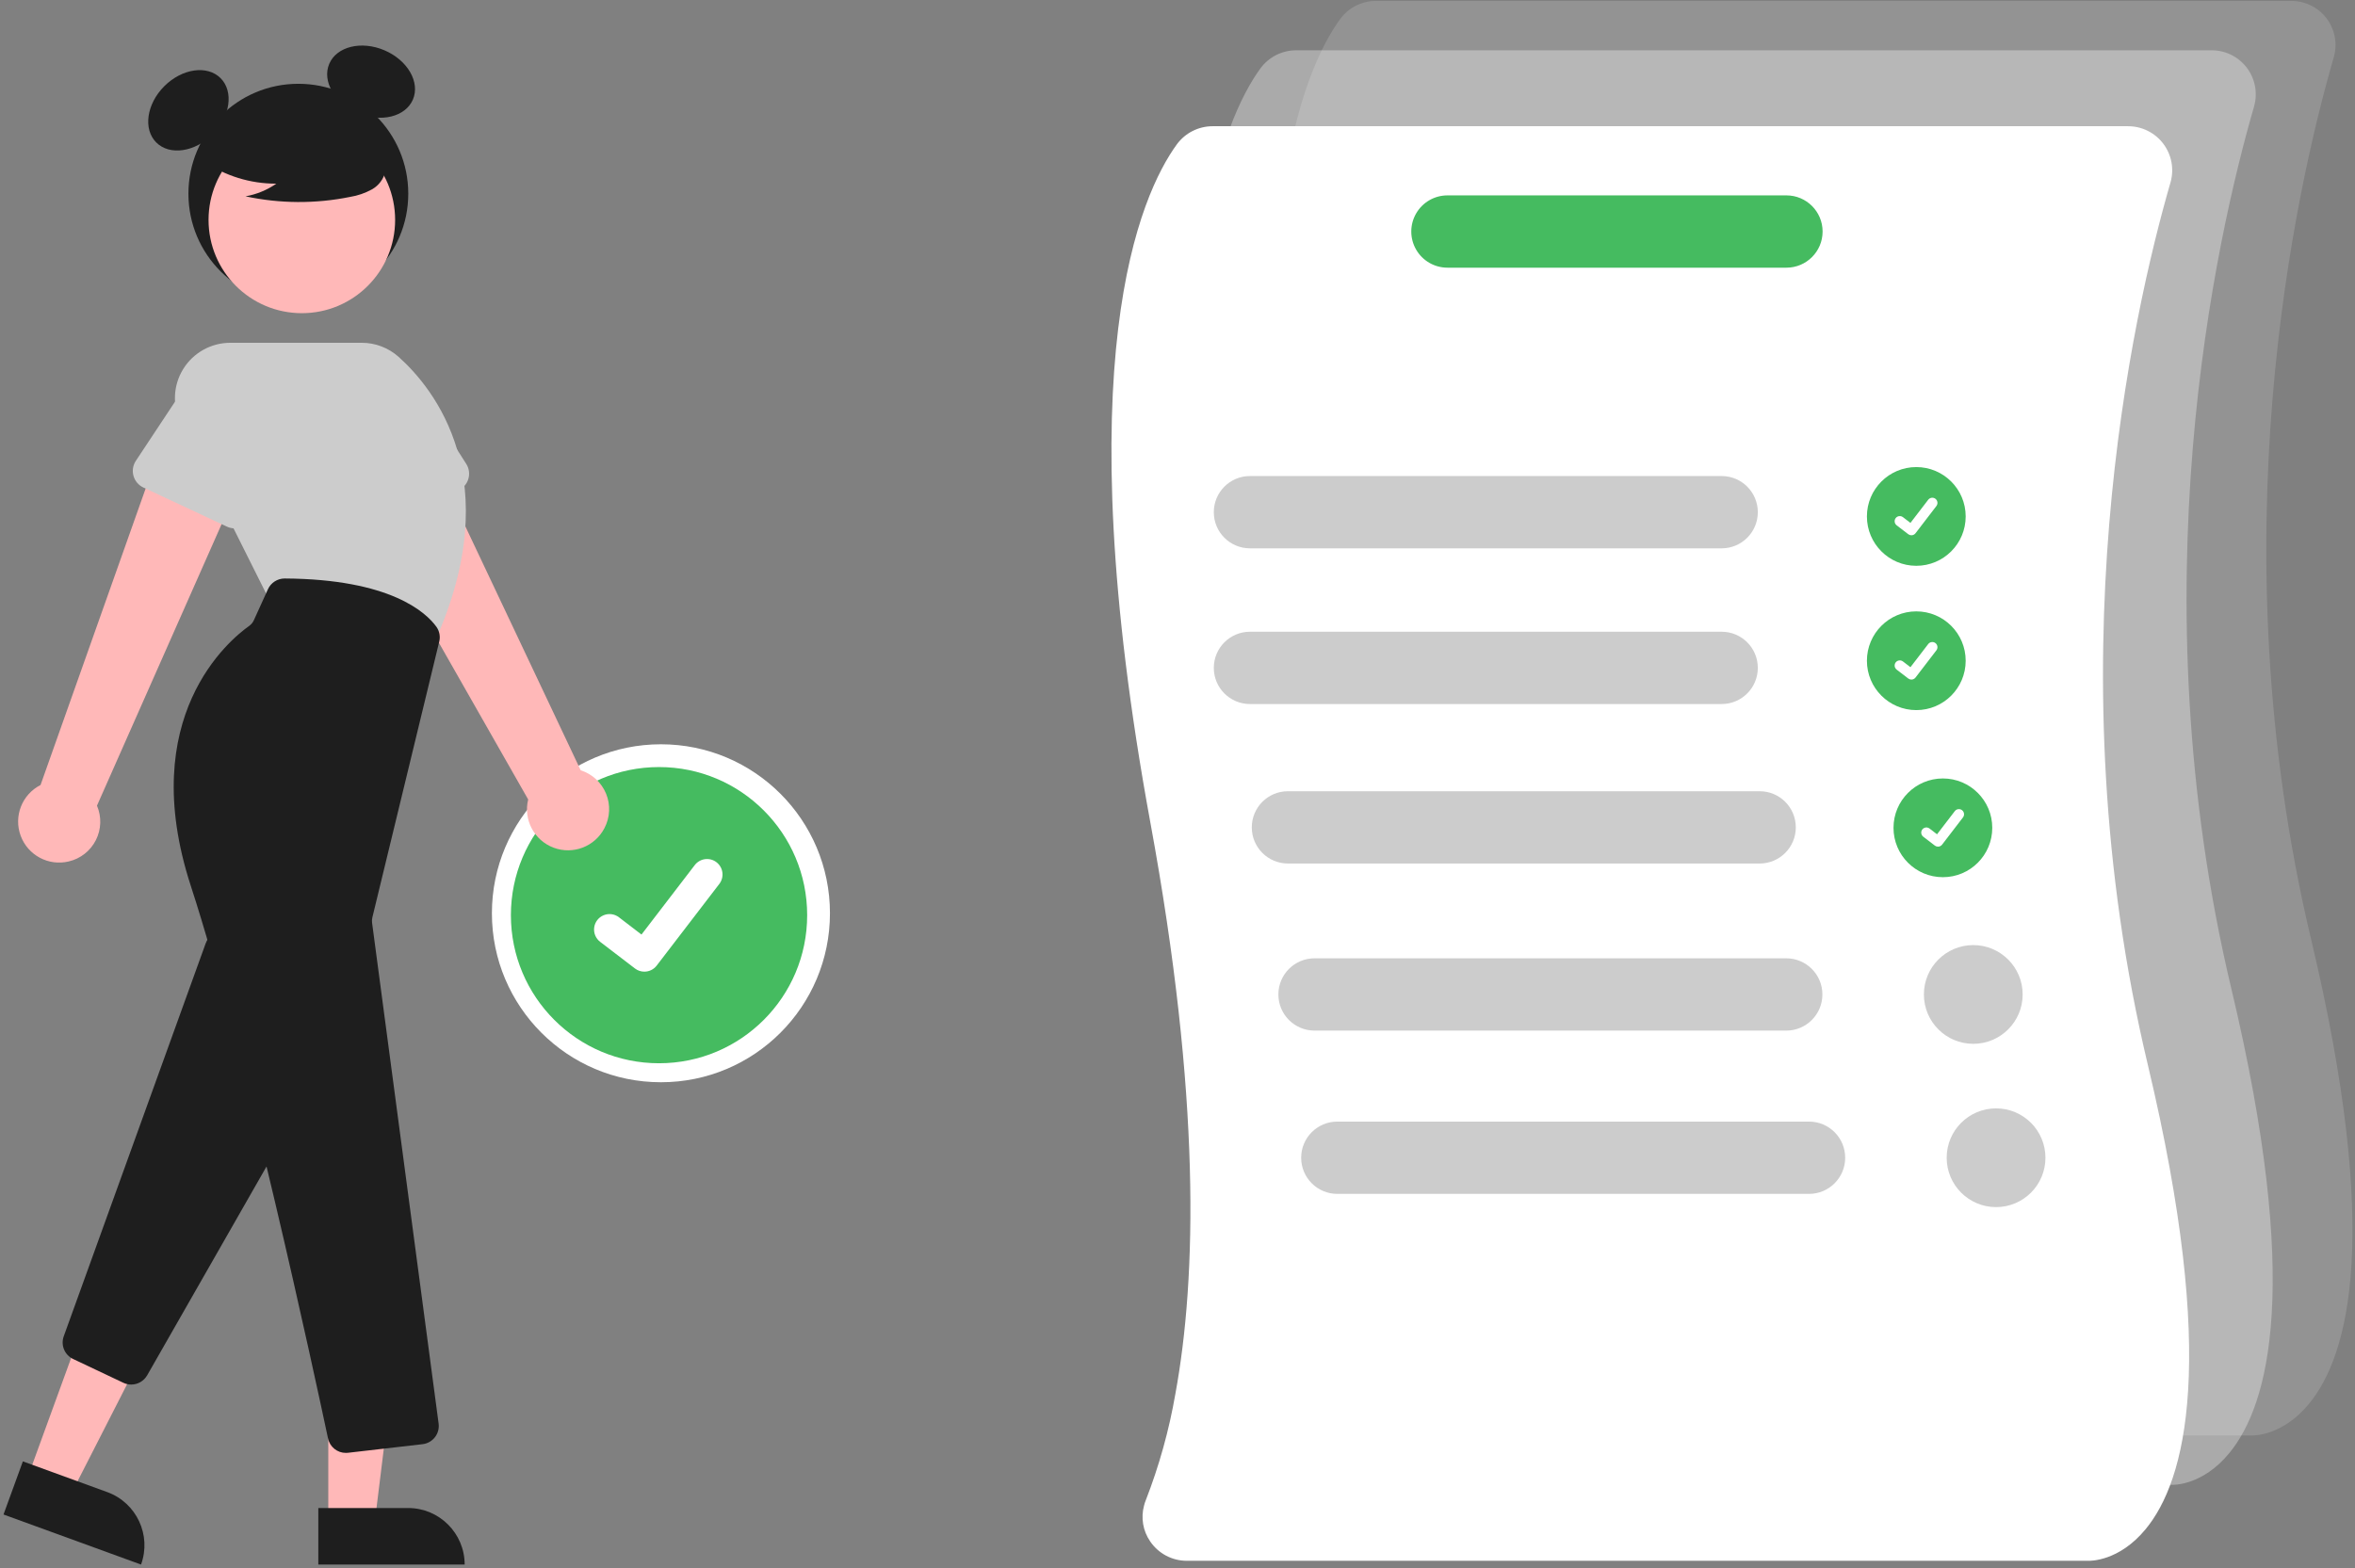 <?xml version="1.0" encoding="UTF-8"?>
<svg width="620px" height="413px" viewBox="0 0 620 413" version="1.1" xmlns="http://www.w3.org/2000/svg" xmlns:xlink="http://www.w3.org/1999/xlink">
    <rect x="0" y="0" width="620" height="413" fill="#808080" stroke="none"/>
    <title>lists</title>
    <g id="Page-1" stroke="none" stroke-width="1" fill="none" fill-rule="evenodd">
        <g id="undraw_To_do_list_re_9nt7" transform="translate(-87, -56)" fill-rule="nonzero">
            <path d="M694.883,425.69 C687.833,434.25 680.183,434.03 679.813,434.022 L442.433,434.022 C438.574,434.022 434.967,432.105 432.803,428.91 C430.905,426.157 430.316,422.707 431.193,419.48 C431.306,419.017 431.453,418.562 431.633,418.12 C435.163,409.05 437.779,399.65 439.443,390.06 C445.083,359.31 446.133,311.86 432.873,239.71 C410.493,117.85 430.283,74.15 439.823,61.02 C442.018,58.022 445.508,56.248 449.223,56.24 L690.263,56.24 C693.909,56.24 697.344,57.949 699.538,60.86 C701.732,63.772 702.43,67.546 701.423,71.05 C691.313,106 670.503,198.61 695.463,303.43 C714.023,381.38 705.393,412.94 694.883,425.69 Z" id="Path" fill="#FFFFFF" opacity="0.15"></path>
            <path d="M673.883,438.69 C666.833,447.25 659.183,447.03 658.813,447.022 L421.433,447.022 C417.574,447.022 413.967,445.105 411.803,441.91 C409.905,439.157 409.316,435.707 410.193,432.48 C410.306,432.017 410.453,431.562 410.633,431.12 C414.163,422.05 416.779,412.65 418.443,403.06 C424.083,372.31 425.133,324.86 411.873,252.71 C389.493,130.85 409.283,87.15 418.823,74.02 C421.018,71.022 424.508,69.248 428.223,69.24 L669.263,69.24 C672.909,69.24 676.344,70.949 678.538,73.86 C680.732,76.772 681.43,80.546 680.423,84.05 C670.313,119 649.503,211.61 674.463,316.43 C693.023,394.38 684.393,425.94 673.883,438.69 Z" id="Path" fill="#FFFFFF" opacity="0.33"></path>
            <path d="M651.883,458.69 C644.833,467.25 637.183,467.03 636.813,467.022 L399.433,467.022 C395.574,467.022 391.967,465.105 389.803,461.91 C387.905,459.157 387.316,455.707 388.193,452.48 C388.306,452.017 388.453,451.562 388.633,451.12 C392.163,442.05 394.779,432.65 396.443,423.06 C402.083,392.31 403.133,344.86 389.873,272.71 C367.493,150.85 387.283,107.15 396.823,94.02 C399.018,91.022 402.508,89.248 406.223,89.24 L647.263,89.24 C650.909,89.24 654.344,90.949 656.538,93.86 C658.732,96.772 659.43,100.546 658.423,104.05 C648.313,139 627.503,231.61 652.463,336.43 C671.023,414.38 662.393,445.94 651.883,458.69 Z" id="Path" fill="#FFFFFF"></path>
            <circle id="Oval" fill="#FFFFFF" cx="261.003" cy="296.5" r="44.5"></circle>
            <circle id="Oval" fill="#45BB60" cx="260.503" cy="297" r="39"></circle>
            <path d="M256.637,311.878 C255.76,311.879 254.906,311.596 254.204,311.069 L254.16,311.036 L244.995,304.019 C243.839,303.135 243.244,301.701 243.432,300.258 C243.621,298.815 244.565,297.582 245.909,297.025 C247.254,296.467 248.793,296.669 249.948,297.555 L255.884,302.107 L269.913,283.811 C270.57,282.954 271.541,282.393 272.612,282.252 C273.682,282.11 274.765,282.4 275.622,283.057 L275.535,283.176 L275.625,283.059 C277.407,284.429 277.744,286.983 276.378,288.768 L259.877,310.288 C259.103,311.294 257.906,311.881 256.637,311.878 L256.637,311.878 Z" id="Path" fill="#FFFFFF"></path>
            <circle id="Oval" fill="#1E1E1E" cx="165.546" cy="107.005" r="28.94"></circle>
            <ellipse id="Oval" fill="#1E1E1E" transform="translate(136.606, 85.05) rotate(-45) translate(-136.606, -85.05) " cx="136.606" cy="85.05" rx="11.975" ry="8.981"></ellipse>
            <ellipse id="Oval" fill="#1E1E1E" transform="translate(184.696, 77.507) rotate(-66.87) translate(-184.696, -77.507) " cx="184.696" cy="77.507" rx="8.981" ry="11.975"></ellipse>
            <path d="M246.132,274.087 C247.612,271.273 247.77,267.949 246.563,265.007 C245.356,262.066 242.909,259.81 239.879,258.847 L198.063,170.388 L178.935,183.801 L226.053,266.536 C224.744,271.85 227.616,277.303 232.738,279.23 C237.861,281.156 243.615,278.947 246.132,274.087 L246.132,274.087 Z" id="Path" fill="#FFB8B8"></path>
            <path d="M207.652,185.146 L185.444,195.077 C184.165,195.649 182.701,195.636 181.432,195.041 C180.164,194.447 179.218,193.329 178.839,191.981 L172.29,168.628 C169.319,161.879 172.368,153.999 179.108,151.009 C185.848,148.018 193.737,151.046 196.746,157.778 L209.748,178.16 C210.5,179.341 210.702,180.791 210.3,182.133 C209.897,183.475 208.931,184.575 207.652,185.146 L207.652,185.146 Z" id="Path" fill="#CCCCCC"></path>
            <path d="M105.085,282.857 C108.181,282.138 110.801,280.084 112.237,277.248 C113.674,274.412 113.781,271.085 112.529,268.163 L152.131,178.691 L129.477,172.985 L97.673,262.727 C92.796,265.21 90.546,270.948 92.437,276.084 C94.328,281.22 99.762,284.13 105.085,282.857 L105.085,282.857 Z" id="Path" fill="#FFB8B8"></path>
            <polygon id="Path" fill="#FFB8B8" points="94.289 445.033 105.809 449.227 127.47 406.789 110.467 400.599"></polygon>
            <path d="M89.31,446.985 L127.84,446.985 L127.84,461.872 L104.197,461.872 C95.975,461.872 89.31,455.206 89.31,446.985 L89.31,446.985 L89.31,446.985 Z" id="Path" fill="#1E1E1E" transform="translate(108.575, 454.428) rotate(-159.993) translate(-108.575, -454.428) "></path>
            <path d="M121.538,420.611 C120.831,420.611 120.133,420.455 119.494,420.152 L106.255,413.881 C104.005,412.825 102.934,410.226 103.786,407.892 L141.15,304.423 C141.781,302.674 143.363,301.445 145.214,301.265 C147.065,301.086 148.854,301.987 149.811,303.582 L169.573,336.519 C170.468,338.013 170.488,339.874 169.625,341.387 L125.738,418.189 C124.872,419.69 123.27,420.614 121.538,420.611 L121.538,420.611 Z" id="Path" fill="#1E1E1E"></path>
            <circle id="Oval" fill="#FFB8B8" cx="166.464" cy="113.913" r="24.561"></circle>
            <path d="M201.211,225.583 L157.723,213.623 L134.593,167.365 C132.334,162.846 132.575,157.48 135.231,153.183 C137.887,148.886 142.579,146.27 147.631,146.27 L182.23,146.27 C185.821,146.268 189.287,147.593 191.96,149.991 C201.242,158.306 220.741,182.276 201.399,225.165 L201.211,225.583 Z" id="Path" fill="#CCCCCC"></path>
            <path d="M146.77,194.692 L124.737,184.378 C123.468,183.785 122.521,182.668 122.142,181.32 C121.763,179.971 121.989,178.525 122.763,177.357 L136.153,157.134 C139.317,150.474 147.274,147.63 153.943,150.776 C160.612,153.921 163.478,161.87 160.351,168.548 L153.427,191.71 C153.025,193.052 152.06,194.153 150.781,194.725 C149.503,195.298 148.039,195.286 146.77,194.692 L146.77,194.692 Z" id="Path" fill="#CCCCCC"></path>
            <polygon id="Path" fill="#FFB8B8" points="173.428 456.629 185.687 456.629 191.52 409.341 173.425 409.342"></polygon>
            <path d="M170.801,453.126 L209.331,453.126 L209.331,468.013 L185.687,468.013 C177.466,468.013 170.801,461.348 170.801,453.126 L170.801,453.126 L170.801,453.126 Z" id="Path" fill="#1E1E1E" transform="translate(190.066, 460.569) rotate(179.997) translate(-190.066, -460.569) "></path>
            <path d="M178.057,438.609 C175.785,438.613 173.822,437.02 173.359,434.795 C169.835,418.191 151.533,333.144 137.248,289.336 C122.714,244.766 147.466,224.464 152.576,220.848 C153.12,220.463 153.552,219.941 153.829,219.335 L157.541,211.169 C158.327,209.447 160.045,208.342 161.938,208.342 L161.968,208.342 C189.797,208.509 199.152,217.281 201.882,221.045 C202.697,222.18 202.973,223.616 202.636,224.971 L185.028,297.616 C184.919,298.067 184.894,298.533 184.955,298.993 L202.474,430.893 C202.644,432.173 202.292,433.469 201.498,434.488 C200.704,435.507 199.534,436.164 198.251,436.313 L178.622,438.577 C178.435,438.599 178.246,438.609 178.057,438.609 Z" id="Path" fill="#1E1E1E"></path>
            <path d="M140.656,98.465 C146.268,102.333 152.93,104.392 159.746,104.364 C157.315,106.05 154.547,107.189 151.633,107.702 C160.696,109.647 170.063,109.699 179.147,107.857 C181.166,107.533 183.115,106.864 184.907,105.879 C186.713,104.87 188.005,103.142 188.462,101.124 C189.065,97.676 186.378,94.543 183.586,92.431 C174.928,85.984 163.832,83.767 153.361,86.391 C149.985,87.264 146.603,88.739 144.41,91.45 C142.217,94.161 141.567,98.341 143.657,101.134 L140.656,98.465 Z" id="Path" fill="#1E1E1E"></path>
            <circle id="Oval" fill="#45BB60" cx="591.503" cy="192" r="13"></circle>
            <path d="M590.214,196.959 C589.922,196.96 589.637,196.865 589.403,196.69 L589.389,196.679 L586.334,194.34 C585.947,194.045 585.748,193.567 585.81,193.085 C585.873,192.604 586.188,192.192 586.637,192.006 C587.086,191.82 587.6,191.889 587.985,192.185 L589.963,193.702 L594.64,187.604 C594.859,187.318 595.182,187.131 595.539,187.084 C595.896,187.037 596.257,187.133 596.543,187.352 L596.514,187.392 L596.544,187.353 C597.138,187.81 597.25,188.661 596.795,189.256 L591.294,196.429 C591.036,196.765 590.637,196.96 590.214,196.959 L590.214,196.959 Z" id="Path" fill="#FFFFFF"></path>
            <circle id="Oval" fill="#45BB60" cx="591.503" cy="230" r="13"></circle>
            <path d="M590.214,234.959 C589.922,234.96 589.637,234.865 589.403,234.69 L589.389,234.679 L586.334,232.34 C585.947,232.045 585.748,231.567 585.81,231.085 C585.873,230.604 586.188,230.192 586.637,230.006 C587.086,229.82 587.6,229.889 587.985,230.185 L589.963,231.702 L594.64,225.604 C594.859,225.318 595.182,225.131 595.539,225.084 C595.896,225.037 596.257,225.133 596.543,225.352 L596.514,225.392 L596.544,225.353 C597.138,225.81 597.25,226.661 596.795,227.256 L591.294,234.429 C591.036,234.765 590.637,234.96 590.214,234.959 Z" id="Path" fill="#FFFFFF"></path>
            <circle id="Oval" fill="#45BB60" cx="598.503" cy="274" r="13"></circle>
            <path d="M597.214,278.959 C596.922,278.96 596.637,278.865 596.403,278.69 L596.389,278.679 L593.334,276.34 C592.947,276.045 592.748,275.567 592.81,275.085 C592.873,274.604 593.188,274.192 593.637,274.006 C594.086,273.82 594.6,273.889 594.985,274.185 L596.963,275.702 L601.64,269.604 C601.859,269.318 602.182,269.131 602.539,269.084 C602.896,269.037 603.257,269.133 603.543,269.352 L603.514,269.392 L603.544,269.353 C604.138,269.81 604.25,270.661 603.795,271.256 L598.294,278.429 C598.036,278.765 597.637,278.96 597.214,278.959 Z" id="Path" fill="#FFFFFF"></path>
            <path d="M654.773,335.88 C629.943,231.61 650.653,139.48 660.713,104.72 C661.927,100.496 661.086,95.946 658.442,92.435 C655.798,88.924 651.658,86.86 647.263,86.86 L406.223,86.86 C401.747,86.864 397.542,89.004 394.903,92.62 C385.173,106 364.983,150.37 387.533,273.14 C399.593,338.82 399.413,383.6 395.473,413.1 C393.263,429.71 389.853,441.47 386.763,449.4 L386.433,450.24 C385.782,451.845 385.443,453.559 385.433,455.29 C385.387,459.245 387.036,463.03 389.963,465.69 C390.907,466.574 391.975,467.315 393.133,467.89 C394.095,468.381 395.112,468.753 396.163,469 C397.234,469.261 398.331,469.392 399.433,469.39 L636.753,469.39 C636.783,469.39 636.863,469.4 637.003,469.4 C638.523,469.4 646.453,468.96 653.643,460.3 C664.543,447.17 673.593,414.93 654.773,335.88 Z M651.883,458.69 C644.833,467.25 637.183,467.03 636.813,467.022 L399.433,467.022 C395.574,467.022 391.967,465.105 389.803,461.91 C387.905,459.157 387.316,455.707 388.193,452.48 C388.306,452.017 388.453,451.562 388.633,451.12 C392.163,442.05 394.779,432.65 396.443,423.06 C402.083,392.31 403.133,344.86 389.873,272.71 C367.493,150.85 387.283,107.15 396.823,94.02 C399.018,91.022 402.508,89.248 406.223,89.24 L647.263,89.24 C650.909,89.24 654.344,90.949 656.538,93.86 C658.732,96.772 659.43,100.546 658.423,104.05 C648.313,139 627.503,231.61 652.463,336.43 C671.023,414.38 662.393,445.94 651.883,458.69 Z" id="Shape"></path>
            <path d="M540.262,200.4 L416.076,200.4 C410.819,200.4 406.558,196.139 406.558,190.882 C406.558,185.624 410.819,181.363 416.076,181.363 L540.262,181.363 C545.52,181.363 549.781,185.624 549.781,190.882 C549.781,196.139 545.52,200.4 540.262,200.4 Z" id="Path" fill="#CCCCCC"></path>
            <path d="M540.262,241.4 L416.076,241.4 C410.819,241.4 406.558,237.139 406.558,231.882 C406.558,226.624 410.819,222.363 416.076,222.363 L540.262,222.363 C545.52,222.363 549.781,226.624 549.781,231.882 C549.781,237.139 545.52,241.4 540.262,241.4 Z" id="Path" fill="#CCCCCC"></path>
            <path d="M550.262,283.4 L426.076,283.4 C420.819,283.4 416.558,279.139 416.558,273.882 C416.558,268.624 420.819,264.363 426.076,264.363 L550.262,264.363 C555.52,264.363 559.781,268.624 559.781,273.882 C559.781,279.139 555.52,283.4 550.262,283.4 Z" id="Path" fill="#CCCCCC"></path>
            <path d="M557.262,327.4 L433.076,327.4 C427.819,327.4 423.558,323.139 423.558,317.882 C423.558,312.624 427.819,308.363 433.076,308.363 L557.262,308.363 C562.52,308.363 566.781,312.624 566.781,317.882 C566.781,323.139 562.52,327.4 557.262,327.4 Z" id="Path" fill="#CCCCCC"></path>
            <path d="M557.315,126.491 L468.076,126.491 C464.673,126.494 461.527,124.681 459.825,121.734 C458.122,118.787 458.122,115.156 459.825,112.21 C461.527,109.263 464.673,107.449 468.076,107.453 L557.315,107.453 C562.572,107.453 566.834,111.715 566.834,116.972 C566.834,122.229 562.572,126.491 557.315,126.491 L557.315,126.491 Z" id="Path" fill="#45BB60"></path>
            <circle id="Oval" fill="#CCCCCC" cx="606.503" cy="317.882" r="13"></circle>
            <path d="M563.262,370.4 L439.076,370.4 C433.819,370.4 429.558,366.139 429.558,360.882 C429.558,355.624 433.819,351.363 439.076,351.363 L563.262,351.363 C568.52,351.363 572.781,355.624 572.781,360.882 C572.781,366.139 568.52,370.4 563.262,370.4 Z" id="Path" fill="#CCCCCC"></path>
            <circle id="Oval" fill="#CCCCCC" cx="612.503" cy="360.882" r="13"></circle>
        </g>
    </g>
</svg>